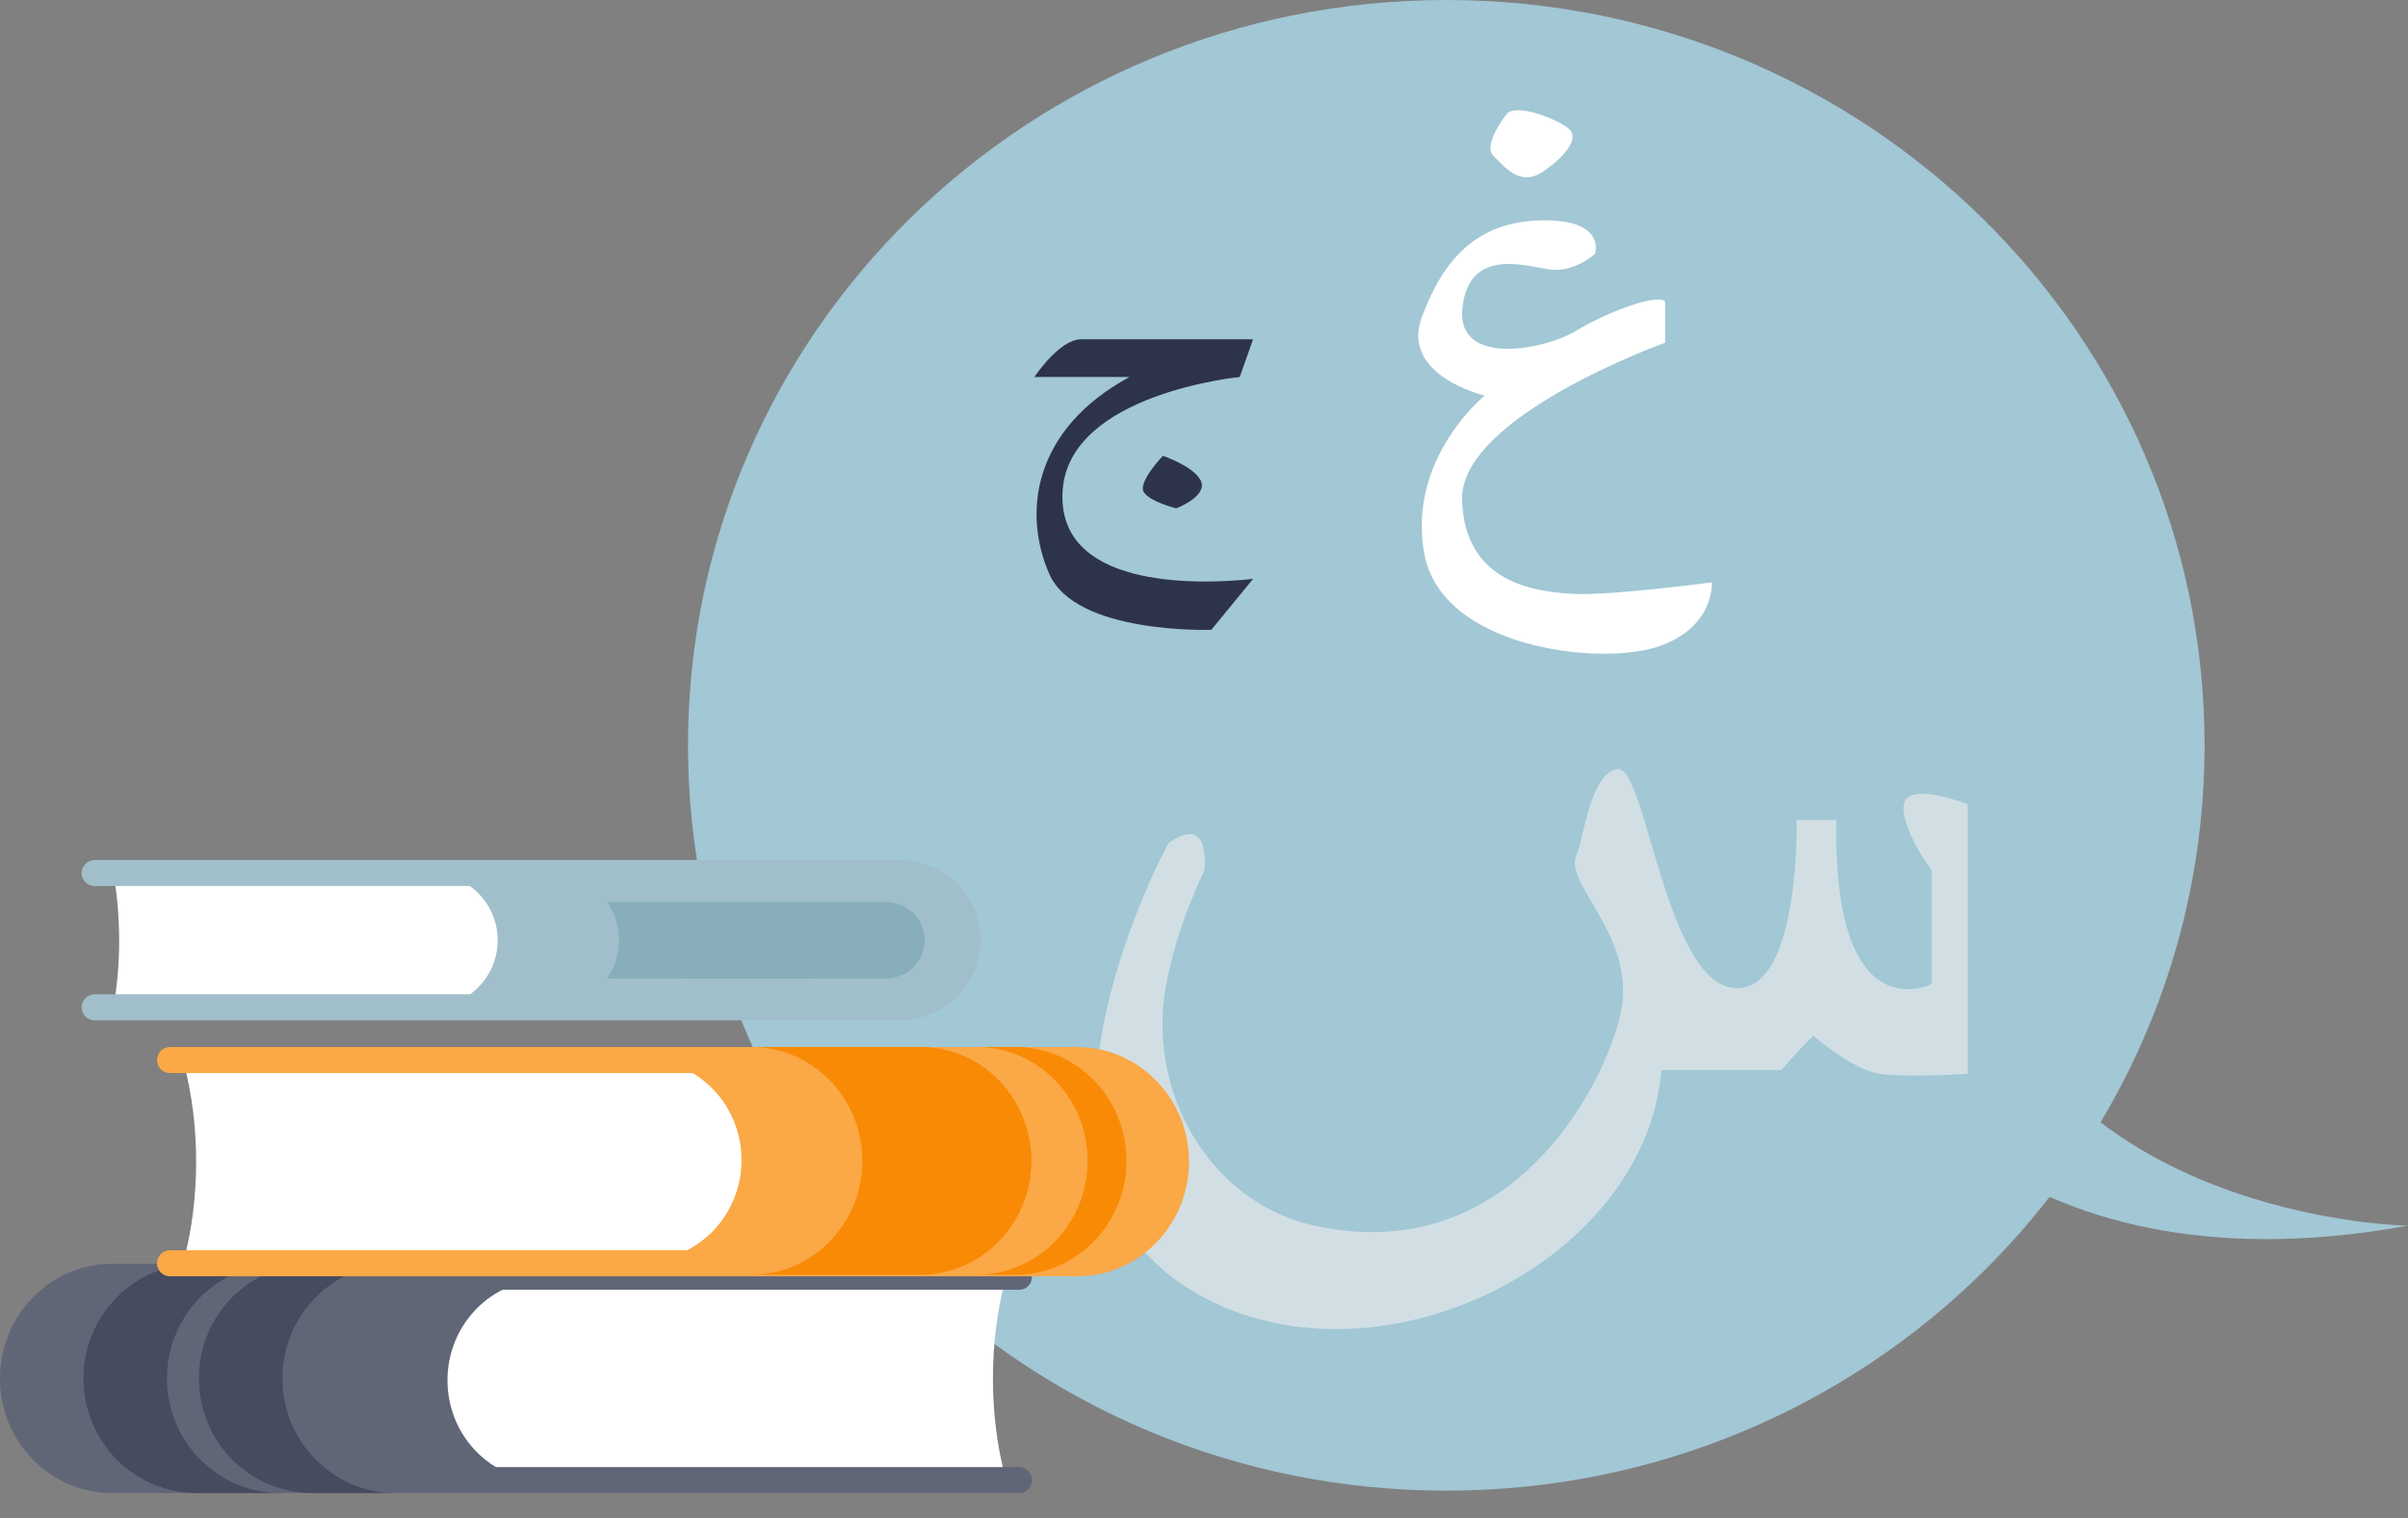 <svg width="46" height="29" viewBox="0 0 46 29" fill="none" xmlns="http://www.w3.org/2000/svg">
<rect x="0" y="0" width="46" height="29" fill="#808080" stroke="none"/>
<path d="M27.628 28.476C35.628 28.476 42.114 22.102 42.114 14.238C42.114 6.375 35.628 0 27.628 0C19.628 0 13.143 6.375 13.143 14.238C13.143 22.102 19.628 28.476 27.628 28.476Z" fill="#A2C7D5"/>
<path d="M35.6 19.769C35.6 19.769 38.064 24.854 46 23.414C46 23.414 39.812 23.333 37.877 18.513L35.6 19.769Z" fill="#A2C7D5"/>
<path d="M19.759 7.202C19.759 7.202 20.237 6.482 20.651 6.482H23.937L23.682 7.202C23.682 7.202 20.428 7.516 20.3 9.366C20.173 11.216 22.788 11.184 23.937 11.059L23.14 12.031C23.14 12.031 20.555 12.125 20.045 10.965C19.535 9.805 19.726 8.206 21.576 7.202H19.758H19.759Z" fill="#2D334A"/>
<path d="M22.215 8.707C22.215 8.707 21.736 9.209 21.848 9.397C21.96 9.586 22.471 9.711 22.471 9.711C22.471 9.711 23.044 9.491 22.949 9.209C22.854 8.927 22.216 8.707 22.216 8.707H22.215Z" fill="#2D334A"/>
<path d="M22.32 16.11C22.32 16.11 18.91 22.317 22.756 24.649C26.174 26.72 31.434 24.172 31.738 20.44H34.034C34.034 20.44 34.224 20.195 34.642 19.785C34.642 19.785 35.384 20.44 35.916 20.514C36.447 20.589 37.587 20.514 37.587 20.514V15.363C37.587 15.363 36.447 14.915 36.371 15.363C36.295 15.811 36.903 16.632 36.903 16.632V18.797C36.903 18.797 35.004 19.768 35.08 15.662H34.321C34.321 15.662 34.397 19.021 33.105 18.872C31.814 18.723 31.434 14.617 30.903 14.691C30.371 14.766 30.247 16.054 30.117 16.334C29.863 16.877 31.207 17.827 30.979 19.245C30.786 20.446 29.023 24.257 25.126 23.417C23.091 22.979 21.896 20.826 22.276 18.812C22.396 18.174 22.622 17.446 23.004 16.632C23.004 16.632 23.156 15.512 22.32 16.109L22.32 16.11Z" fill="#D1DFE5"/>
<path d="M30.471 4.846C30.471 4.846 30.065 5.225 29.578 5.145C29.092 5.066 28.058 4.746 27.936 5.883C27.814 7.019 29.517 6.68 30.105 6.321C30.693 5.962 31.647 5.607 31.809 5.755V6.547C31.809 6.547 27.883 7.956 27.93 9.55C27.977 11.145 29.335 11.304 30.045 11.344C30.755 11.384 32.701 11.125 32.701 11.125C32.701 11.125 32.762 12.002 31.647 12.361C30.531 12.719 27.53 12.38 27.206 10.567C26.882 8.753 28.362 7.557 28.362 7.557C28.362 7.557 26.748 7.178 27.16 6.062C27.571 4.946 28.22 4.229 29.456 4.209C30.693 4.189 30.47 4.847 30.47 4.847L30.471 4.846Z" fill="white"/>
<path d="M28.767 2.195C28.767 2.195 28.322 2.773 28.524 2.972C28.727 3.172 29.031 3.57 29.456 3.291C29.882 3.012 30.168 2.655 29.984 2.474C29.8 2.293 28.934 1.939 28.767 2.195L28.767 2.195Z" fill="white"/>
<path d="M2.276 17.963C2.276 17.515 2.238 17.082 2.166 16.677H17.121C17.838 16.677 18.419 17.253 18.419 17.962C18.419 18.672 17.838 19.247 17.121 19.247H2.166C2.238 18.843 2.277 18.41 2.277 17.963H2.276Z" fill="white"/>
<path d="M17.121 16.677H8.209C8.926 16.677 9.507 17.253 9.507 17.962C9.507 18.672 8.926 19.247 8.209 19.247H17.121C17.838 19.247 18.418 18.672 18.418 17.962C18.418 17.253 17.838 16.677 17.121 16.677Z" fill="#A1BFCA"/>
<path d="M16.215 17.961C16.215 18.364 15.886 18.691 15.479 18.691H11.596C11.74 18.483 11.825 18.232 11.825 17.961C11.825 17.69 11.741 17.439 11.596 17.231H15.479C15.886 17.231 16.215 17.558 16.215 17.961Z" fill="#88AEBC"/>
<path d="M17.665 17.961C17.665 18.364 17.335 18.691 16.928 18.691H13.045C13.189 18.483 13.274 18.232 13.274 17.961C13.274 17.69 13.19 17.439 13.045 17.231H16.928C17.335 17.231 17.665 17.558 17.665 17.961Z" fill="#88AEBC"/>
<path d="M1.81 16.429H17.187C18.039 16.429 18.733 17.116 18.733 17.96C18.733 18.804 18.039 19.491 17.187 19.491H1.81C1.671 19.491 1.559 19.38 1.559 19.243C1.559 19.105 1.671 18.994 1.81 18.994H17.187C17.762 18.994 18.231 18.53 18.231 17.96C18.231 17.39 17.762 16.926 17.187 16.926H1.81C1.671 16.926 1.559 16.815 1.559 16.678C1.559 16.541 1.671 16.429 1.81 16.429V16.429Z" fill="#A1BFCA"/>
<path d="M0.215 26.367C0.215 25.305 1.055 24.443 2.091 24.443H19.199V24.468C19.051 25.03 18.968 25.663 18.968 26.333C18.968 27.003 19.051 27.636 19.199 28.198V28.291H2.091C1.055 28.291 0.215 27.43 0.215 26.367Z" fill="white"/>
<path d="M8.548 26.367C8.548 25.305 9.388 24.443 10.424 24.443H2.091C1.055 24.443 0.215 25.305 0.215 26.367C0.215 27.43 1.055 28.291 2.091 28.291H10.424C9.388 28.291 8.548 27.43 8.548 26.367Z" fill="#616677"/>
<path d="M2.136 24.142H19.472C19.606 24.142 19.714 24.253 19.714 24.391C19.714 24.528 19.606 24.639 19.472 24.639H2.136C1.225 24.639 0.485 25.399 0.485 26.333C0.485 27.266 1.225 28.026 2.136 28.026H19.472C19.606 28.026 19.714 28.137 19.714 28.274C19.714 28.412 19.606 28.523 19.472 28.523H2.136C0.958 28.523 0 27.541 0 26.333C0 25.125 0.958 24.142 2.136 24.142Z" fill="#616677"/>
<path d="M3.19 26.333C3.19 25.123 4.162 24.142 5.359 24.142H3.763C2.565 24.142 1.594 25.123 1.594 26.333C1.594 27.543 2.565 28.523 3.763 28.523H5.359C4.162 28.523 3.19 27.543 3.19 26.333Z" fill="#464B60"/>
<path d="M5.395 26.333C5.395 25.123 6.367 24.142 7.564 24.142H5.968C4.77 24.142 3.799 25.123 3.799 26.333C3.799 27.543 4.77 28.523 5.968 28.523H7.564C6.367 28.523 5.395 27.543 5.395 26.333Z" fill="#464B60"/>
<path d="M22.5 22.158C22.5 23.221 21.66 24.081 20.624 24.081H3.516V24.057C3.664 23.495 3.747 22.862 3.747 22.192C3.747 21.523 3.664 20.89 3.516 20.328V20.235H20.624C21.66 20.235 22.5 21.096 22.5 22.158Z" fill="white"/>
<path d="M14.165 22.161C14.165 23.223 13.325 24.084 12.289 24.084H20.622C21.658 24.084 22.498 23.223 22.498 22.161C22.498 21.099 21.658 20.238 20.622 20.238H12.289C13.325 20.238 14.165 21.099 14.165 22.161Z" fill="#FBA846"/>
<path d="M20.579 24.381H3.242C3.108 24.381 3 24.269 3 24.132C3 23.995 3.108 23.884 3.242 23.884H20.579C21.489 23.884 22.229 23.124 22.229 22.191C22.229 21.258 21.489 20.499 20.579 20.499H3.242C3.108 20.499 3 20.388 3 20.25C3 20.113 3.108 20.002 3.242 20.002H20.579C21.756 20.002 22.714 20.984 22.714 22.191C22.714 23.399 21.756 24.381 20.579 24.381Z" fill="#FBA846"/>
<path d="M19.703 22.176C19.703 23.377 18.753 24.352 17.581 24.352H14.352C15.524 24.352 16.474 23.377 16.474 22.176C16.474 20.975 15.523 20 14.352 20H17.581C18.753 20 19.703 20.974 19.703 22.176Z" fill="#F98A05"/>
<path d="M21.518 22.176C21.518 20.974 20.567 20 19.396 20H18.654C19.827 20 20.777 20.974 20.777 22.176C20.777 23.378 19.826 24.352 18.654 24.352H19.396C20.568 24.352 21.518 23.377 21.518 22.176Z" fill="#F98A05"/>
</svg>
